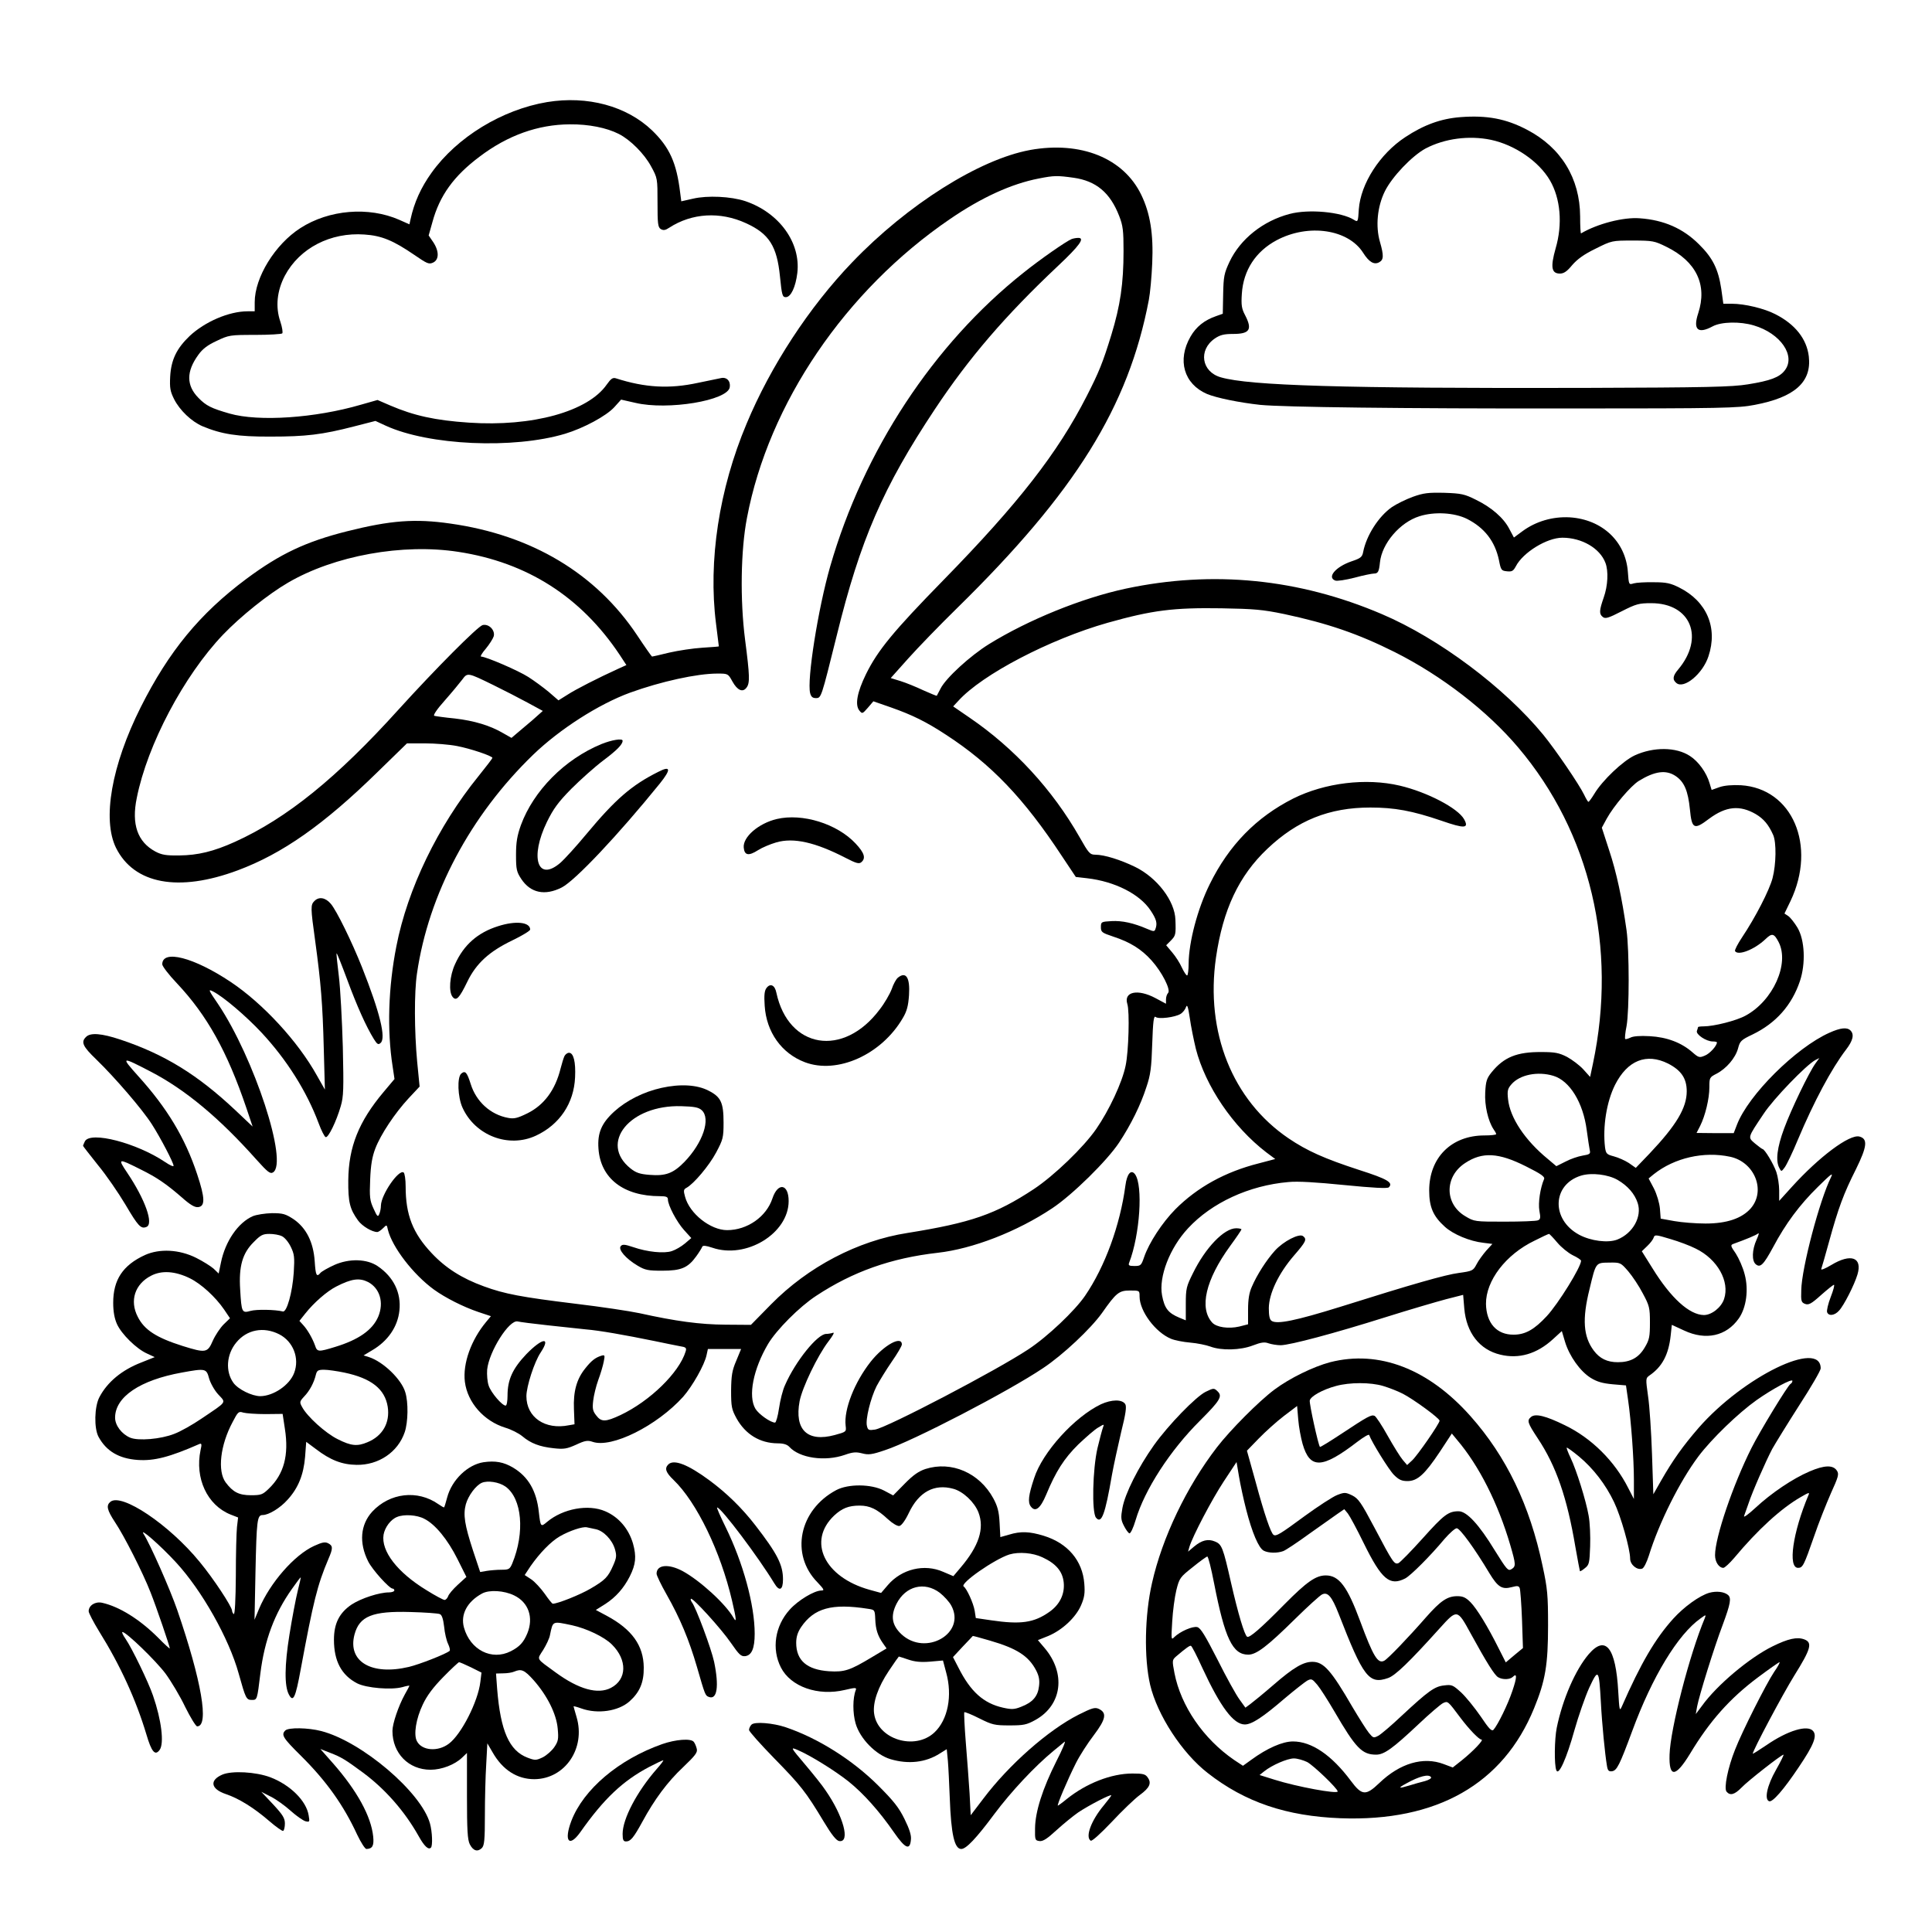 <?xml version="1.0" standalone="no"?>
<!DOCTYPE svg PUBLIC "-//W3C//DTD SVG 20010904//EN"
 "http://www.w3.org/TR/2001/REC-SVG-20010904/DTD/svg10.dtd">
<svg version="1.0" xmlns="http://www.w3.org/2000/svg"
 width="1024pt" height="1024pt" viewBox="0 0 1024 1024"
 preserveAspectRatio="xMidYMid meet">
<g transform="translate(0,1024) scale(0.1,-0.1)"
fill="#000000" stroke="none">
<path d="M2900 9699 c-239 -40 -478 -186 -613 -375 -56 -78 -92 -158 -111
-246 l-6 -27 -54 24 c-162 71 -372 54 -524 -44 -134 -86 -242 -261 -242 -393
l0 -48 -38 0 c-98 0 -226 -55 -307 -131 -69 -66 -98 -126 -103 -215 -3 -60 0
-78 21 -120 30 -59 92 -118 150 -143 100 -42 186 -56 362 -55 186 0 272 10
442 54 l113 29 54 -25 c229 -105 677 -125 951 -43 99 30 218 94 261 141 l36
40 75 -17 c172 -41 491 12 501 83 5 33 -17 55 -47 48 -14 -3 -69 -14 -121 -25
-152 -33 -280 -26 -436 24 -16 5 -26 -2 -48 -33 -99 -143 -394 -225 -731 -202
-179 12 -291 37 -417 91 l-67 29 -88 -25 c-243 -71 -542 -91 -696 -47 -97 28
-124 41 -165 83 -65 66 -65 140 -1 228 22 31 49 52 97 74 65 31 71 32 204 32
75 0 140 4 144 8 4 4 0 32 -10 62 -27 78 -18 164 24 244 78 146 242 231 422
218 91 -6 153 -32 264 -108 67 -46 77 -51 99 -41 33 15 33 61 1 109 l-24 35
20 71 c38 140 113 244 249 346 150 114 311 171 479 172 100 1 195 -18 260 -51
61 -31 135 -105 171 -172 34 -62 34 -64 34 -192 0 -111 2 -130 17 -140 14 -8
24 -7 45 7 120 78 270 87 407 24 123 -56 164 -122 180 -282 10 -100 13 -110
31 -110 27 0 52 54 61 128 19 161 -96 320 -276 381 -76 25 -200 31 -277 13
l-62 -14 -6 46 c-19 158 -56 240 -149 330 -135 129 -342 185 -556 150z"/>
<path d="M7739 9619 c-102 -8 -193 -41 -291 -106 -134 -88 -236 -246 -246
-382 -4 -68 -5 -69 -26 -56 -67 42 -240 58 -341 31 -141 -37 -261 -133 -318
-253 -29 -62 -32 -78 -34 -172 l-2 -104 -34 -12 c-64 -22 -107 -57 -137 -109
-72 -125 -35 -251 87 -304 50 -21 172 -46 283 -58 124 -12 741 -20 1630 -19
822 0 903 2 990 19 212 40 303 121 287 257 -11 93 -73 171 -178 224 -58 30
-162 55 -229 55 l-46 0 -11 79 c-16 105 -45 164 -118 236 -84 84 -186 129
-314 138 -86 7 -225 -29 -311 -80 -3 -2 -5 39 -5 90 -1 202 -101 365 -281 459
-112 59 -213 78 -355 67z m163 -120 c127 -27 254 -114 313 -215 56 -96 68
-232 30 -361 -28 -99 -22 -133 23 -133 21 0 38 12 65 45 27 31 62 57 124 87
86 43 87 43 197 43 106 0 115 -2 178 -33 159 -78 218 -202 169 -352 -29 -87
-2 -112 76 -70 46 25 146 27 219 5 142 -42 224 -162 163 -239 -28 -36 -76 -54
-194 -73 -85 -14 -214 -17 -875 -19 -1270 -3 -1767 12 -1919 56 -103 29 -121
145 -32 206 28 19 49 24 96 24 89 0 104 23 64 100 -18 34 -21 53 -17 113 8
125 74 225 185 284 168 89 379 58 458 -67 31 -49 58 -65 85 -50 24 13 25 35 4
108 -24 83 -14 187 26 268 38 77 144 188 216 227 101 53 230 70 346 46z"/>
<path d="M5460 9445 c-269 -49 -651 -290 -943 -595 -228 -237 -433 -551 -560
-856 -146 -347 -204 -727 -162 -1059 8 -66 15 -120 15 -121 0 -1 -39 -4 -87
-7 -49 -3 -128 -15 -176 -26 -48 -12 -89 -21 -91 -21 -2 0 -38 51 -79 113
-218 327 -558 531 -990 592 -187 27 -317 17 -548 -41 -218 -55 -354 -119 -533
-252 -247 -184 -411 -384 -560 -680 -155 -309 -205 -595 -131 -746 96 -192
331 -236 645 -119 236 88 455 241 741 521 l156 152 96 0 c52 0 128 -6 169 -14
73 -14 188 -53 188 -63 0 -3 -33 -46 -74 -97 -215 -265 -376 -598 -435 -901
-43 -218 -50 -445 -20 -637 l10 -67 -58 -69 c-132 -157 -185 -291 -187 -467
-1 -117 8 -153 52 -214 22 -30 74 -61 102 -61 5 0 19 9 30 20 20 20 20 20 26
-8 23 -92 133 -236 244 -317 61 -44 156 -92 236 -119 l66 -22 -25 -30 c-80
-96 -125 -221 -113 -318 14 -110 101 -208 214 -243 31 -9 72 -30 90 -45 45
-38 92 -56 167 -64 54 -6 70 -3 119 19 47 22 61 24 87 15 101 -35 341 85 480
239 49 56 113 168 124 221 l7 32 88 0 88 0 -26 -63 c-22 -51 -26 -78 -27 -157
0 -87 3 -100 29 -148 47 -84 123 -131 217 -132 32 0 51 -6 63 -19 54 -59 188
-79 294 -42 42 15 60 16 91 8 34 -9 52 -7 122 17 145 47 654 311 838 435 104
69 252 208 312 292 75 107 90 119 148 119 51 0 51 0 51 -32 0 -77 84 -190 167
-224 19 -8 65 -17 101 -20 37 -3 85 -13 107 -21 58 -22 159 -20 226 6 44 17
62 19 83 11 15 -5 44 -10 64 -10 51 1 281 62 557 149 127 40 271 82 320 95
l90 23 6 -72 c11 -129 81 -219 191 -245 99 -24 194 4 279 82 l47 43 17 -57
c23 -76 80 -156 136 -191 34 -21 63 -29 116 -34 l71 -6 11 -76 c16 -110 31
-311 31 -426 l0 -100 -30 58 c-72 143 -195 265 -336 333 -102 50 -156 63 -179
44 -23 -19 -19 -31 35 -113 98 -147 156 -315 200 -577 12 -68 23 -126 24 -128
2 -1 14 6 27 17 22 17 24 28 27 115 2 53 -1 126 -8 163 -14 80 -64 240 -96
307 -13 27 -22 51 -20 53 2 2 31 -19 64 -46 77 -64 143 -150 187 -243 36 -75
85 -248 85 -299 0 -32 37 -63 64 -53 9 3 24 34 35 68 54 175 164 395 263 527
71 94 211 229 308 298 85 60 190 116 190 102 0 -6 -4 -13 -10 -16 -15 -9 -163
-252 -207 -340 -98 -195 -193 -474 -193 -568 0 -36 21 -67 44 -67 7 0 33 24
57 52 126 151 249 263 353 323 43 25 49 27 41 10 -83 -197 -110 -385 -55 -385
25 0 31 12 85 167 24 71 65 173 89 228 40 88 44 102 32 120 -20 31 -66 30
-145 -4 -89 -38 -202 -114 -288 -194 -37 -34 -63 -53 -59 -42 4 11 14 40 23
65 21 64 92 225 126 290 17 30 81 134 143 231 63 97 114 185 114 196 0 156
-409 -43 -647 -315 -83 -96 -136 -170 -199 -280 l-41 -72 -7 212 c-4 117 -13
256 -21 308 -13 94 -13 95 8 110 67 46 101 110 112 212 l6 56 65 -30 c115 -54
224 -30 290 64 40 57 53 153 31 234 -9 36 -31 85 -47 110 -28 40 -29 45 -13
51 67 24 120 46 131 55 7 6 3 -9 -8 -33 -24 -53 -26 -112 -4 -130 24 -20 41
-3 92 91 66 124 140 224 238 320 68 67 82 78 69 51 -60 -120 -156 -481 -158
-600 -2 -57 0 -64 20 -72 19 -7 33 0 84 46 34 30 65 55 69 55 5 0 -3 -29 -17
-65 -14 -36 -22 -72 -19 -80 8 -22 40 -18 63 8 26 27 82 138 98 192 27 91 -35
113 -139 50 -32 -19 -56 -29 -53 -21 3 8 22 74 42 147 49 178 77 253 142 382
59 120 64 161 18 173 -52 13 -212 -106 -358 -267 l-67 -74 0 55 c0 30 -7 74
-15 98 -15 43 -62 122 -74 122 -3 1 -21 14 -39 29 -39 34 -41 28 46 158 52 79
224 257 273 284 l22 11 -21 -29 c-35 -49 -128 -242 -166 -345 -37 -100 -46
-171 -25 -209 10 -20 11 -20 28 3 10 13 42 79 70 147 85 202 178 376 255 477
37 48 45 81 24 102 -18 18 -52 15 -112 -12 -177 -79 -430 -330 -490 -488 l-17
-44 -99 0 -98 1 19 37 c27 54 49 144 49 205 0 51 1 53 38 72 52 27 100 83 114
134 10 39 16 45 77 74 124 60 208 155 251 283 31 93 26 217 -13 283 -15 25
-37 53 -48 61 l-21 14 32 66 c140 294 10 597 -263 614 -48 2 -86 -1 -113 -10
l-42 -15 -11 36 c-16 56 -60 116 -104 144 -73 48 -193 49 -293 3 -62 -29 -171
-132 -214 -204 -14 -23 -28 -42 -31 -42 -3 0 -13 17 -23 38 -26 54 -150 236
-216 317 -206 251 -553 511 -856 640 -440 188 -896 233 -1357 135 -233 -50
-516 -165 -725 -294 -100 -62 -229 -180 -257 -236 -10 -19 -19 -36 -20 -38 -1
-1 -33 12 -71 29 -38 18 -92 40 -121 49 l-52 16 93 104 c52 58 168 178 259
267 628 616 908 1067 1016 1633 7 36 15 124 18 195 7 155 -11 265 -58 362 -94
195 -320 286 -589 238z m230 -147 c120 -17 194 -79 242 -203 20 -51 23 -78 23
-185 0 -173 -17 -289 -65 -446 -45 -146 -65 -196 -130 -323 -154 -302 -363
-570 -760 -976 -265 -271 -348 -372 -410 -498 -47 -96 -59 -162 -36 -192 16
-20 17 -19 46 14 l29 34 92 -32 c114 -40 189 -77 294 -146 238 -155 411 -335
613 -642 l74 -111 61 -7 c146 -17 278 -84 335 -170 32 -48 37 -69 26 -99 -5
-14 -9 -14 -42 0 -74 32 -134 45 -190 42 -55 -3 -57 -4 -57 -32 0 -26 5 -30
65 -50 89 -29 149 -66 203 -126 56 -62 104 -157 88 -173 -6 -6 -11 -21 -11
-34 l0 -23 -56 30 c-94 50 -169 34 -149 -31 13 -39 7 -253 -9 -327 -18 -89
-87 -236 -156 -336 -67 -97 -223 -247 -330 -318 -203 -134 -334 -179 -671
-233 -263 -41 -526 -179 -722 -378 l-107 -109 -135 1 c-136 1 -262 18 -456 61
-52 11 -204 34 -339 50 -287 35 -376 52 -485 92 -116 42 -203 97 -277 176
-100 106 -138 203 -138 353 0 38 -5 71 -11 75 -27 16 -118 -117 -120 -175 0
-15 -4 -35 -9 -46 -7 -17 -11 -13 -30 29 -20 43 -22 61 -18 155 3 78 11 121
27 163 29 76 104 188 176 266 l59 63 -13 132 c-15 162 -16 367 -1 467 61 421
283 838 616 1160 140 135 347 268 514 329 163 59 354 101 462 101 56 0 57 0
80 -42 26 -47 55 -60 75 -32 18 24 17 61 -8 254 -27 210 -23 475 10 645 115
607 522 1206 1076 1584 168 115 326 187 471 215 81 16 98 16 184 4z m-3260
-1983 c364 -56 649 -238 854 -545 l36 -55 -42 -19 c-110 -50 -227 -110 -270
-138 l-48 -30 -52 45 c-29 24 -78 60 -108 79 -53 34 -225 108 -250 108 -6 0 5
19 25 42 19 23 38 53 42 66 8 32 -26 67 -59 59 -26 -7 -249 -231 -445 -447
-328 -363 -592 -577 -868 -702 -113 -51 -196 -71 -295 -72 -70 -1 -93 3 -127
21 -94 51 -127 144 -98 284 56 282 250 648 457 865 94 98 240 215 345 276 245
143 607 209 903 163z m4374 -329 c234 -50 394 -105 588 -202 249 -125 491
-312 655 -506 382 -451 526 -1059 396 -1675 l-15 -71 -36 40 c-20 22 -59 51
-86 66 -43 22 -65 26 -136 26 -130 1 -199 -27 -264 -107 -26 -32 -31 -48 -34
-107 -4 -69 15 -151 44 -195 8 -11 14 -22 14 -26 0 -4 -28 -7 -62 -7 -176 0
-293 -118 -293 -292 0 -88 21 -136 83 -192 44 -40 132 -77 204 -85 l48 -6 -33
-36 c-17 -20 -41 -52 -51 -72 -18 -34 -22 -36 -95 -46 -69 -9 -242 -58 -626
-179 -238 -74 -336 -94 -365 -75 -11 7 -15 28 -15 68 1 78 52 184 133 278 64
74 70 86 49 103 -20 17 -105 -27 -150 -77 -45 -50 -95 -128 -122 -191 -14 -31
-20 -67 -20 -122 l0 -77 -47 -12 c-57 -13 -120 -4 -143 21 -70 77 -35 227 95
406 33 45 60 85 60 88 0 3 -13 6 -28 6 -64 0 -163 -103 -229 -238 -35 -70 -38
-82 -38 -163 l0 -87 -34 14 c-60 25 -79 50 -92 119 -18 98 41 251 138 355 125
135 323 227 532 245 49 5 147 -1 297 -16 151 -15 228 -19 235 -12 25 25 -7 44
-157 92 -184 60 -276 101 -375 168 -297 202 -441 562 -384 958 37 254 121 433
272 576 159 151 328 219 546 219 128 0 222 -17 377 -70 124 -43 147 -41 120 8
-33 59 -196 144 -341 178 -179 42 -397 15 -564 -68 -196 -99 -341 -247 -443
-454 -65 -131 -111 -307 -112 -421 0 -35 -4 -63 -8 -63 -5 0 -17 19 -28 42
-10 23 -33 59 -51 80 l-32 38 25 25 c25 26 27 31 24 110 -3 100 -97 223 -213
280 -78 38 -164 65 -212 65 -28 0 -35 8 -83 93 -143 251 -345 471 -584 634
l-86 59 27 29 c126 140 485 327 791 414 238 67 349 81 605 77 172 -3 218 -7
329 -30z m-4189 -377 c55 -27 137 -69 181 -93 l81 -44 -55 -49 c-31 -26 -69
-58 -84 -71 l-27 -23 -44 25 c-68 40 -153 66 -257 78 -52 5 -101 12 -108 14
-8 2 13 34 56 82 38 43 79 93 92 110 28 38 28 38 165 -29z m6266 -482 c46 -31
66 -78 76 -178 10 -103 22 -109 101 -49 90 67 163 74 248 25 42 -25 68 -56 92
-110 18 -40 16 -156 -3 -229 -17 -65 -92 -210 -161 -313 -24 -36 -41 -69 -38
-74 16 -26 103 8 161 63 35 34 46 31 70 -15 59 -114 -29 -311 -175 -390 -49
-27 -168 -57 -223 -57 -16 0 -29 -2 -29 -4 0 -2 -3 -11 -6 -20 -7 -18 49 -56
84 -56 12 0 22 -2 22 -5 0 -18 -38 -60 -64 -70 -28 -12 -33 -11 -65 17 -59 52
-136 81 -227 86 -52 3 -89 0 -103 -8 -13 -6 -25 -9 -27 -7 -3 3 0 34 7 68 15
83 15 400 0 509 -24 169 -53 306 -92 423 l-39 120 26 48 c37 67 127 173 170
200 85 52 144 60 195 26z m-2543 -1445 c51 -199 197 -414 374 -550 l47 -35
-87 -23 c-178 -45 -325 -126 -442 -243 -70 -71 -140 -178 -166 -254 -15 -44
-18 -47 -51 -47 -29 0 -34 3 -28 18 57 148 74 409 31 468 -21 28 -43 3 -51
-59 -28 -210 -108 -430 -214 -585 -54 -79 -199 -217 -301 -284 -169 -112 -747
-414 -812 -425 -33 -5 -38 -3 -43 19 -9 33 19 147 51 211 15 28 51 87 80 129
30 43 54 84 54 92 0 49 -95 -3 -165 -91 -86 -109 -143 -254 -133 -339 4 -33 4
-33 -58 -50 -145 -39 -214 28 -186 179 14 73 95 241 152 316 24 31 35 51 25
47 -9 -3 -25 -6 -36 -6 -46 0 -163 -145 -218 -271 -12 -25 -26 -81 -32 -123
-6 -42 -16 -76 -21 -76 -24 0 -86 44 -104 73 -40 67 -12 210 67 344 45 75 166
197 255 255 194 128 397 200 644 228 186 21 421 112 607 236 107 71 292 253
355 349 62 94 114 199 144 293 22 64 27 103 31 230 4 118 8 150 18 142 15 -13
103 -2 132 16 12 7 25 24 29 36 6 17 11 3 20 -57 6 -44 21 -117 32 -163z
m2503 -79 c70 -36 99 -79 99 -147 0 -88 -55 -180 -197 -330 l-73 -76 -37 26
c-20 13 -56 29 -79 35 -38 10 -42 14 -47 47 -13 110 8 242 53 332 66 130 166
170 281 113z m-608 -65 c87 -26 158 -142 177 -288 6 -47 14 -95 16 -106 5 -19
0 -23 -38 -29 -24 -4 -65 -18 -91 -32 l-48 -24 -45 38 c-121 99 -201 219 -211
317 -5 45 -2 56 18 79 44 51 139 70 222 45z m-145 -480 c80 -40 101 -55 96
-67 -21 -49 -32 -127 -25 -168 7 -37 6 -46 -8 -51 -9 -4 -88 -7 -176 -7 -158
0 -161 0 -209 29 -110 65 -111 210 0 282 91 60 177 55 322 -18z m1082 51 c130
-28 191 -180 109 -274 -47 -53 -127 -80 -239 -80 -52 0 -127 6 -166 13 l-72
13 -4 53 c-3 31 -16 75 -32 107 l-28 53 28 23 c109 86 264 122 404 92z m-596
-123 c53 -31 90 -73 106 -122 24 -72 -25 -161 -108 -194 -49 -19 -140 -8 -203
26 -149 81 -142 266 11 313 56 17 144 6 194 -23z m-320 -332 c21 -25 58 -55
82 -67 24 -11 44 -25 44 -29 0 -33 -120 -227 -182 -294 -65 -70 -113 -98 -175
-98 -90 -1 -145 61 -147 163 -1 123 105 262 257 335 39 20 74 36 77 36 3 0 23
-21 44 -46z m734 -32 c115 -56 181 -174 150 -267 -15 -45 -66 -85 -107 -85
-77 1 -175 90 -272 247 l-57 91 29 28 c16 15 31 35 34 45 5 16 12 15 88 -8 45
-13 106 -36 135 -51z m-358 -120 c22 -26 57 -78 77 -117 35 -65 38 -76 38
-155 0 -74 -3 -91 -27 -131 -32 -55 -76 -79 -143 -79 -56 0 -96 19 -128 62
-55 74 -62 166 -22 326 34 142 32 139 104 140 60 1 61 0 101 -46z m-5730 -286
c74 -8 167 -18 205 -22 73 -6 203 -29 365 -62 52 -11 112 -23 133 -27 33 -5
37 -9 31 -28 -34 -112 -189 -263 -345 -337 -79 -37 -102 -38 -129 -2 -18 23
-21 35 -16 78 3 27 15 77 27 110 12 32 25 76 29 97 7 35 6 37 -14 31 -31 -10
-52 -26 -85 -68 -45 -56 -63 -122 -59 -215 l3 -80 -29 -5 c-127 -26 -226 42
-226 154 0 51 42 182 76 232 55 84 9 78 -76 -9 -73 -77 -100 -135 -100 -220 0
-29 -4 -53 -10 -53 -19 0 -78 69 -90 106 -7 20 -10 58 -8 85 10 96 117 266
162 255 12 -3 82 -12 156 -20z"/>
<path d="M5680 8973 c-28 -11 -165 -106 -256 -179 -476 -378 -847 -942 -1024
-1557 -64 -223 -124 -601 -106 -671 5 -19 13 -26 30 -26 29 0 28 -2 111 332
125 508 245 785 520 1199 182 274 374 497 652 759 116 109 146 151 106 149
-10 0 -25 -3 -33 -6z"/>
<path d="M3187 6296 c-194 -80 -359 -247 -426 -429 -20 -56 -26 -91 -26 -158
0 -77 3 -90 28 -128 49 -74 125 -90 214 -45 71 36 300 279 521 552 60 75 57
95 -9 61 -142 -71 -227 -145 -382 -331 -53 -64 -115 -132 -138 -152 -120 -102
-162 29 -70 218 34 69 59 104 129 175 48 48 124 116 169 150 72 54 103 85 103
105 0 14 -59 4 -113 -18z"/>
<path d="M4117 5899 c-97 -23 -181 -96 -175 -152 4 -41 26 -45 76 -13 22 14
65 32 96 41 92 27 207 1 368 -82 56 -29 71 -33 83 -23 25 21 17 49 -30 99 -98
105 -282 162 -418 130z"/>
<path d="M2640 5331 c-108 -34 -182 -99 -228 -201 -29 -62 -35 -147 -13 -174
19 -23 35 -8 78 81 47 97 116 160 239 219 52 25 94 51 94 57 0 40 -77 48 -170
18z"/>
<path d="M4759 5058 c-9 -7 -24 -34 -33 -61 -10 -26 -38 -75 -64 -108 -192
-256 -483 -208 -547 89 -8 41 -32 52 -52 26 -11 -14 -14 -38 -10 -95 9 -139
89 -252 213 -299 172 -65 406 40 519 234 22 37 29 65 33 122 6 93 -16 127 -59
92z"/>
<path d="M2992 4643 c-5 -10 -14 -40 -21 -67 -28 -113 -87 -193 -176 -237 -53
-26 -71 -30 -102 -24 -93 17 -169 86 -198 179 -20 63 -29 73 -50 56 -23 -19
-19 -125 6 -180 67 -149 245 -217 390 -149 126 59 201 172 207 309 4 81 -8
130 -32 130 -9 0 -19 -8 -24 -17z"/>
<path d="M3506 4474 c-95 -21 -186 -67 -250 -125 -68 -62 -90 -114 -84 -197
11 -158 133 -252 326 -252 33 0 42 -4 42 -17 0 -31 47 -120 86 -163 l38 -42
-34 -29 c-19 -16 -50 -34 -69 -40 -41 -14 -130 -5 -205 21 -45 15 -57 16 -66
5 -15 -18 28 -67 89 -103 40 -24 56 -27 131 -27 100 0 136 15 180 76 16 22 30
45 32 51 3 8 20 6 53 -5 180 -62 405 76 405 247 0 92 -57 101 -86 14 -32 -97
-133 -168 -240 -168 -88 0 -199 87 -223 177 -9 32 -8 39 7 47 38 20 121 118
158 188 36 68 39 78 39 158 0 106 -14 136 -79 169 -61 32 -151 37 -250 15z
m213 -118 c50 -45 6 -174 -92 -275 -59 -60 -99 -75 -184 -68 -52 4 -72 11
-101 34 -169 135 -3 338 269 330 69 -2 91 -6 108 -21z"/>
<path d="M7489 7607 c-36 -13 -87 -38 -112 -55 -70 -49 -135 -150 -152 -238
-5 -26 -13 -33 -61 -49 -85 -29 -132 -85 -87 -102 9 -4 55 3 102 15 47 13 94
22 103 22 22 0 27 10 32 59 10 100 106 213 210 245 79 25 184 19 251 -14 93
-47 149 -119 170 -220 10 -52 13 -55 42 -58 27 -3 34 2 47 26 38 74 165 152
247 152 103 0 199 -56 228 -133 17 -44 13 -122 -9 -184 -24 -69 -25 -87 -5
-103 13 -11 30 -6 100 30 77 39 91 43 157 43 210 0 284 -183 143 -351 -29 -34
-32 -54 -10 -72 40 -34 140 49 170 141 51 152 -9 292 -155 365 -46 23 -68 28
-135 28 -44 1 -92 -2 -106 -6 -26 -8 -26 -8 -31 61 -12 161 -136 278 -308 289
-90 5 -179 -21 -250 -73 l-46 -34 -24 45 c-30 59 -96 116 -179 156 -58 29 -76
33 -165 36 -86 2 -111 -1 -167 -21z"/>
<path d="M1666 5464 c-20 -20 -20 -35 4 -207 31 -227 40 -338 46 -572 l6 -220
-42 74 c-101 182 -287 383 -458 497 -195 130 -362 173 -362 93 0 -10 35 -56
78 -101 159 -169 266 -360 368 -661 l33 -98 -92 87 c-200 188 -375 296 -609
374 -99 33 -159 38 -182 14 -28 -27 -18 -50 55 -120 97 -94 243 -263 294 -343
45 -70 115 -204 115 -220 0 -6 -20 3 -45 20 -150 101 -395 165 -425 110 -5
-11 -10 -22 -10 -24 0 -2 36 -48 79 -102 44 -53 109 -148 146 -210 67 -114 82
-130 111 -118 40 15 -7 146 -101 286 -53 79 -50 79 70 19 87 -43 136 -77 217
-147 46 -41 70 -55 88 -53 38 4 37 48 -5 174 -64 193 -159 351 -313 521 -93
104 -91 105 67 23 183 -95 363 -245 559 -465 61 -68 74 -78 89 -69 82 51 -100
607 -291 892 -52 76 -54 81 -27 67 54 -27 176 -131 258 -219 133 -143 239
-311 302 -480 14 -38 31 -71 37 -73 14 -5 57 84 80 164 15 51 16 90 11 313 -4
140 -13 309 -21 375 -8 65 -14 121 -12 122 2 2 27 -61 56 -139 52 -141 101
-250 142 -316 17 -27 23 -31 35 -20 30 25 -3 161 -99 403 -53 133 -134 299
-165 335 -28 33 -63 39 -87 14z"/>
<path d="M1340 3794 c-78 -34 -146 -133 -169 -246 l-12 -58 -27 26 c-15 13
-56 39 -92 57 -90 45 -194 50 -272 15 -117 -54 -168 -131 -168 -253 0 -48 7
-84 20 -113 24 -53 103 -131 159 -156 l41 -19 -70 -28 c-104 -40 -181 -104
-223 -184 -27 -51 -29 -165 -5 -210 41 -76 108 -116 208 -123 87 -6 169 15
328 85 11 4 12 -3 5 -33 -31 -149 35 -291 158 -341 l41 -16 -6 -51 c-3 -28 -6
-144 -6 -259 -1 -126 -5 -205 -11 -202 -5 4 -9 12 -9 18 -1 22 -99 171 -172
259 -161 197 -414 367 -473 318 -23 -19 -18 -43 24 -107 48 -71 149 -270 189
-373 31 -78 102 -286 102 -297 0 -3 -28 22 -62 57 -97 97 -206 165 -297 185
-36 8 -71 -14 -71 -45 0 -9 25 -57 55 -106 114 -183 196 -364 251 -547 27 -92
46 -115 70 -82 25 34 10 158 -35 288 -25 73 -111 250 -145 300 -14 20 -22 37
-17 37 20 0 176 -151 228 -220 30 -41 78 -121 105 -178 28 -56 56 -102 63
-102 65 0 23 242 -105 615 -39 113 -144 350 -179 405 -24 38 90 -62 171 -150
138 -149 282 -405 333 -590 37 -132 40 -140 70 -140 28 0 28 0 45 140 22 177
75 318 167 448 24 34 45 62 47 62 1 0 -6 -33 -16 -72 -10 -40 -30 -145 -44
-233 -26 -162 -27 -271 -3 -316 23 -44 35 -19 63 134 67 361 88 446 147 585
24 55 24 69 -1 82 -17 9 -32 6 -76 -14 -104 -48 -232 -194 -291 -333 l-24 -58
5 250 c6 278 9 305 38 305 32 0 93 37 132 81 57 62 85 133 93 227 l6 80 51
-38 c77 -59 139 -83 216 -84 116 -2 219 67 255 173 18 53 20 158 3 212 -20 68
-116 161 -192 186 l-29 9 45 27 c84 49 136 125 145 211 10 94 -31 178 -115
235 -57 39 -151 42 -231 6 -33 -15 -66 -34 -72 -41 -21 -25 -26 -15 -31 61 -7
102 -45 177 -112 223 -43 28 -56 32 -115 32 -36 -1 -82 -8 -101 -16z m154
-106 c14 -6 35 -31 47 -56 19 -39 21 -55 16 -136 -7 -106 -37 -213 -58 -207
-40 10 -139 12 -171 3 -46 -13 -48 -8 -55 113 -8 123 12 193 72 252 36 37 48
43 83 43 23 0 52 -5 66 -12z m-488 -223 c61 -30 136 -99 182 -166 l31 -46 -34
-33 c-18 -18 -44 -57 -57 -86 -28 -65 -38 -66 -160 -28 -139 44 -203 85 -238
155 -44 85 -15 173 70 217 57 30 128 25 206 -13z m945 -20 c62 -33 85 -108 54
-183 -30 -71 -104 -123 -229 -161 -88 -27 -95 -27 -106 7 -14 39 -40 84 -63
109 l-20 22 31 39 c46 58 115 118 164 143 82 42 123 47 169 24z m-471 -277
c74 -38 109 -127 79 -205 -24 -64 -109 -122 -179 -123 -44 0 -118 36 -143 71
-43 60 -37 150 15 213 56 69 145 86 228 44z m-372 -233 c7 -25 28 -63 48 -85
43 -47 51 -35 -88 -129 -47 -32 -112 -69 -145 -81 -71 -28 -190 -38 -233 -20
-45 19 -80 65 -80 106 0 110 132 199 353 239 126 23 131 22 145 -30z m717 30
c143 -30 215 -87 230 -181 13 -85 -27 -155 -107 -188 -54 -23 -87 -20 -158 16
-65 32 -163 121 -189 171 -14 25 -13 29 11 55 29 30 52 73 62 115 6 23 11 27
44 27 20 0 68 -7 107 -15z m-418 -220 l91 1 12 -79 c22 -140 -5 -240 -85 -317
-33 -32 -41 -35 -95 -35 -63 0 -95 16 -134 68 -44 60 -29 197 37 320 28 54 32
58 56 50 14 -4 67 -8 118 -8z"/>
<path d="M7050 3020 c-90 -24 -213 -84 -295 -145 -83 -62 -235 -215 -305 -306
-161 -209 -290 -479 -344 -719 -39 -170 -43 -398 -10 -540 38 -160 169 -362
306 -468 197 -154 416 -228 703 -239 510 -19 862 181 1026 583 60 146 74 231
74 439 0 160 -3 195 -29 315 -68 323 -192 580 -382 794 -223 251 -485 352
-744 286z m281 -126 c30 -9 77 -27 104 -41 55 -28 195 -130 195 -143 0 -15
-117 -184 -145 -210 l-27 -25 -23 27 c-13 15 -49 73 -80 128 -31 56 -63 104
-70 106 -17 7 -37 -4 -173 -94 -62 -41 -114 -73 -116 -71 -9 10 -57 229 -54
246 4 22 68 58 139 77 73 20 183 20 250 0z m-427 -307 c39 -135 104 -132 290
11 33 25 61 42 63 36 12 -35 104 -184 131 -211 26 -26 41 -33 72 -33 53 0 92
36 172 156 l63 96 28 -34 c116 -136 217 -336 282 -558 30 -103 30 -112 6 -127
-18 -11 -25 -2 -88 99 -84 138 -149 208 -192 208 -54 0 -78 -18 -190 -143 -62
-69 -120 -128 -129 -132 -22 -8 -29 2 -127 188 -71 134 -85 154 -118 171 -36
17 -41 17 -80 2 -23 -9 -100 -59 -170 -110 -133 -98 -153 -110 -167 -101 -14
9 -48 107 -95 281 l-46 165 63 65 c35 36 95 90 133 119 l70 53 6 -72 c3 -39
14 -97 23 -129z m-299 -348 c31 -121 66 -204 93 -218 25 -13 72 -14 104 -2 13
5 75 46 138 92 63 45 131 93 150 106 l35 24 19 -23 c10 -13 48 -83 84 -157 95
-193 138 -229 220 -187 30 16 134 120 208 209 27 31 56 57 65 57 17 0 96 -109
173 -238 45 -74 67 -88 119 -74 30 8 37 7 42 -6 3 -9 9 -84 12 -167 l5 -150
-46 -38 -45 -38 -37 73 c-60 120 -116 211 -150 246 -25 25 -40 32 -70 32 -53
0 -89 -25 -165 -111 -97 -111 -202 -220 -222 -231 -34 -18 -58 21 -128 210
-68 184 -112 242 -182 242 -53 0 -101 -34 -218 -152 -126 -128 -187 -181 -199
-173 -14 9 -48 123 -85 285 -43 190 -49 205 -86 220 -36 15 -69 7 -110 -27
l-32 -27 7 25 c17 57 120 253 182 347 l68 103 13 -77 c7 -42 24 -121 38 -175z
m-170 -391 c57 -292 98 -378 181 -378 43 0 100 43 249 190 66 65 130 123 142
129 30 15 52 -10 88 -102 131 -337 161 -376 262 -341 38 13 111 83 274 264 92
102 93 102 163 -26 85 -155 128 -224 147 -234 24 -14 63 -12 77 2 23 23 23 -1
-2 -74 -24 -72 -77 -180 -100 -206 -10 -10 -24 5 -69 72 -32 46 -78 103 -103
126 -43 39 -49 42 -89 37 -51 -5 -84 -29 -227 -162 -53 -50 -108 -97 -123
-105 -25 -13 -27 -12 -50 16 -13 16 -52 78 -87 137 -113 195 -153 239 -212
239 -48 0 -100 -30 -206 -122 -52 -45 -107 -90 -122 -101 l-27 -20 -31 43
c-18 24 -70 118 -116 210 -67 131 -90 169 -108 174 -25 6 -91 -23 -122 -53
-16 -17 -17 -13 -11 82 3 55 13 130 22 167 16 64 20 69 87 122 38 31 73 56 77
56 5 0 21 -64 36 -142z m-62 -449 c96 -207 165 -299 225 -299 37 0 96 39 211
138 52 44 106 86 119 94 23 12 27 10 54 -22 16 -19 56 -82 90 -140 114 -196
147 -230 222 -230 42 0 87 32 224 161 59 56 118 106 130 112 26 12 25 13 93
-78 46 -61 98 -115 111 -115 15 0 -43 -61 -104 -110 l-48 -38 -48 18 c-108 41
-232 5 -342 -101 -71 -68 -92 -66 -150 12 -102 137 -208 209 -307 209 -55 0
-136 -35 -222 -98 l-43 -31 -47 31 c-163 112 -282 286 -316 460 -13 67 -12 70
8 88 54 46 73 59 79 57 5 -1 32 -54 61 -118z m555 -498 c34 -18 162 -141 162
-156 0 -15 -217 25 -334 62 l-80 25 25 20 c40 32 122 68 157 68 18 0 49 -9 70
-19z m657 -81 c3 -5 -11 -14 -32 -20 -21 -5 -59 -16 -85 -24 -56 -17 -61 -14
-15 11 70 39 121 52 132 33z"/>
<path d="M6390 2863 c-52 -26 -197 -175 -274 -283 -83 -117 -153 -256 -167
-333 -9 -50 -8 -63 8 -94 10 -20 23 -38 29 -40 6 -2 21 29 33 70 48 162 183
370 342 528 104 104 119 128 94 153 -20 20 -22 20 -65 -1z"/>
<path d="M5835 2797 c-140 -67 -310 -254 -354 -392 -30 -90 -34 -127 -18 -149
24 -33 51 -12 82 62 51 123 95 192 170 266 41 39 88 80 106 90 32 19 32 19 25
0 -4 -10 -17 -59 -29 -109 -26 -112 -31 -341 -8 -369 29 -35 48 14 85 229 9
50 31 150 48 223 25 100 30 137 22 150 -17 26 -72 25 -129 -1z"/>
<path d="M2563 2490 c-84 -13 -168 -93 -193 -187 -7 -26 -14 -50 -16 -52 -2
-2 -15 6 -31 17 -110 77 -257 60 -350 -40 -63 -69 -71 -165 -22 -263 22 -45
113 -145 130 -145 5 0 9 -4 9 -10 0 -5 -13 -10 -28 -10 -52 0 -147 -31 -198
-64 -65 -44 -94 -100 -94 -187 0 -113 40 -188 123 -231 49 -25 181 -36 240
-20 20 6 37 9 37 7 0 -1 -11 -23 -25 -47 -33 -60 -65 -154 -65 -192 0 -119 86
-206 202 -206 59 0 129 27 168 65 l25 24 0 -227 c0 -182 3 -233 15 -257 18
-35 41 -42 64 -20 13 14 16 42 16 173 0 86 3 208 7 270 l6 112 28 -48 c53 -93
130 -142 221 -142 163 1 273 164 224 329 -9 30 -16 56 -16 57 0 2 19 -3 41
-11 86 -31 196 -15 255 37 54 48 77 100 76 180 -1 116 -62 202 -196 274 l-58
31 51 32 c55 36 97 83 129 146 32 64 36 105 17 174 -23 78 -75 140 -147 171
-90 39 -224 14 -308 -56 -34 -29 -35 -27 -44 51 -12 113 -56 188 -136 236 -50
30 -95 38 -157 29z m116 -129 c88 -63 104 -243 36 -408 -13 -30 -18 -33 -57
-33 -24 0 -59 -3 -78 -6 l-35 -6 -38 114 c-44 135 -53 189 -38 245 13 46 53
100 85 114 31 13 91 4 125 -20z m-430 -171 c58 -29 124 -110 176 -214 l47 -94
-46 -42 c-25 -23 -48 -50 -51 -61 -4 -10 -12 -19 -19 -19 -6 0 -50 23 -96 52
-154 94 -241 207 -227 294 7 39 38 81 72 94 36 15 105 11 144 -10z m908 -55
c41 -8 87 -55 102 -105 10 -35 9 -46 -9 -87 -27 -62 -43 -78 -120 -123 -54
-32 -174 -80 -200 -80 -4 0 -23 24 -43 53 -20 28 -52 63 -71 76 l-35 23 31 47
c49 70 107 130 155 158 50 29 121 53 143 48 8 -2 29 -6 47 -10z m-432 -351
c77 -37 104 -118 70 -201 -20 -48 -41 -71 -88 -95 -101 -51 -215 7 -248 126
-19 69 17 137 96 180 38 21 117 16 170 -10z m-394 -99 c11 -4 18 -25 23 -67 3
-34 13 -75 21 -91 8 -17 12 -34 8 -37 -20 -17 -161 -72 -216 -85 -199 -47
-326 29 -288 172 26 97 95 125 296 119 77 -2 147 -7 156 -11z m700 -59 c78
-17 172 -62 212 -102 83 -82 80 -186 -5 -230 -69 -36 -170 -8 -292 81 -108 79
-101 66 -67 120 16 26 33 61 36 79 16 76 11 74 116 52z m-535 -223 l56 -28 -6
-49 c-12 -104 -101 -279 -167 -328 -58 -44 -143 -37 -169 13 -19 34 -5 120 31
195 22 47 55 91 109 146 42 43 80 78 83 78 4 0 32 -12 63 -27z m333 -69 c72
-82 120 -178 127 -256 5 -55 3 -67 -18 -98 -13 -19 -40 -43 -61 -54 -36 -17
-41 -17 -81 -2 -97 37 -143 141 -161 364 l-6 82 38 1 c21 0 47 4 58 9 38 16
54 10 104 -46z"/>
<path d="M3542 2478 c-21 -21 -13 -43 29 -83 122 -118 248 -378 309 -639 23
-98 25 -120 8 -91 -41 73 -178 198 -270 248 -75 40 -138 34 -138 -14 0 -9 24
-59 53 -110 72 -127 119 -240 161 -384 43 -149 44 -152 63 -159 44 -17 55 56
28 186 -15 70 -97 290 -118 316 -5 7 -8 15 -5 18 9 8 162 -160 213 -235 42
-61 53 -71 74 -69 35 4 51 41 51 119 0 152 -61 375 -154 565 -28 57 -49 104
-45 104 21 0 220 -265 303 -402 27 -45 46 -36 46 21 0 77 -30 136 -146 286
-71 92 -152 171 -244 239 -115 85 -189 113 -218 84z"/>
<path d="M4905 2454 c-36 -12 -65 -32 -110 -78 l-61 -62 -49 26 c-68 35 -189
36 -253 2 -197 -105 -245 -341 -99 -489 34 -36 38 -43 21 -43 -38 0 -124 -52
-168 -101 -79 -87 -97 -209 -47 -307 52 -102 196 -153 339 -119 55 13 63 13
58 0 -17 -43 -17 -123 -1 -178 23 -80 107 -166 185 -189 94 -28 186 -18 261
30 l37 23 6 -62 c3 -34 7 -123 10 -197 7 -193 25 -270 61 -270 26 0 80 57 175
185 89 119 214 253 315 336 22 18 48 39 57 47 9 8 -10 -39 -43 -103 -73 -145
-112 -267 -113 -355 -1 -62 0 -65 24 -68 19 -2 41 13 90 58 36 33 88 75 115
94 57 38 175 99 175 90 0 -3 -18 -26 -39 -52 -68 -81 -100 -169 -70 -188 7 -4
53 38 112 100 55 59 122 123 148 142 52 38 64 63 42 93 -12 18 -25 21 -81 21
-112 0 -245 -52 -349 -136 -23 -19 -44 -34 -46 -34 -7 0 52 139 96 226 19 38
62 105 95 148 64 85 70 118 25 139 -20 9 -36 4 -106 -31 -162 -82 -370 -266
-505 -445 l-67 -88 -6 115 c-4 63 -13 185 -20 270 -7 86 -10 158 -8 161 3 2
39 -12 80 -33 68 -34 81 -37 159 -37 75 0 91 3 138 29 142 79 163 248 47 383
l-34 40 55 22 c74 31 146 98 174 163 18 42 21 65 17 114 -9 122 -88 215 -215
254 -75 23 -122 25 -184 6 l-46 -13 -4 76 c-3 60 -11 88 -33 129 -74 136 -222
200 -360 156z m148 -105 c52 -14 112 -71 133 -125 33 -86 2 -179 -95 -293
l-38 -45 -54 23 c-100 44 -220 15 -293 -70 l-36 -42 -62 17 c-239 67 -330 257
-187 393 42 39 77 53 135 53 54 0 92 -18 150 -72 25 -23 51 -38 61 -36 11 2
31 29 50 69 53 112 135 156 236 128z m472 -363 c73 -34 107 -75 113 -134 6
-62 -22 -118 -77 -156 -81 -57 -151 -67 -307 -44 l-82 12 -6 39 c-7 41 -42
117 -58 128 -24 15 163 145 242 170 51 15 124 9 175 -15z m-544 -188 c23 -18
51 -49 61 -68 80 -147 -136 -271 -264 -152 -51 48 -59 97 -26 162 48 94 148
119 229 58z m-380 -85 c35 -5 36 -6 38 -54 2 -55 13 -89 41 -129 l19 -27 -77
-46 c-118 -71 -146 -80 -228 -75 -117 8 -174 57 -174 151 0 31 8 56 26 83 69
101 163 127 355 97z m644 -168 c145 -42 207 -82 247 -159 15 -29 19 -52 15
-83 -6 -54 -34 -86 -94 -109 -37 -15 -52 -15 -97 -5 -103 23 -172 85 -236 212
l-29 56 52 56 c29 30 53 56 53 56 1 1 41 -10 89 -24z m-431 -101 c35 -12 67
-15 116 -11 l68 6 17 -64 c34 -123 9 -250 -62 -317 -104 -98 -302 -37 -320
100 -8 58 21 141 78 226 28 42 52 76 53 76 1 0 24 -7 50 -16z"/>
<path d="M9060 1798 c-52 -15 -134 -74 -191 -137 -96 -106 -173 -238 -273
-466 -12 -27 -13 -21 -19 80 -13 233 -67 301 -156 198 -71 -83 -139 -239 -170
-391 -12 -59 -14 -197 -2 -225 12 -31 54 62 96 213 21 74 56 175 78 224 49
105 52 101 62 -77 6 -116 22 -277 32 -335 4 -27 10 -32 27 -30 26 4 40 32 107
213 106 288 242 512 362 597 29 21 30 21 23 2 -82 -195 -183 -589 -187 -724
-4 -123 31 -122 108 4 104 173 210 293 361 406 59 44 110 80 114 80 3 0 -9
-24 -29 -52 -42 -63 -169 -314 -207 -412 -38 -95 -60 -204 -45 -222 19 -23 43
-16 80 22 32 34 211 174 222 174 3 0 -15 -37 -40 -81 -47 -82 -63 -157 -36
-166 18 -6 76 60 157 181 79 117 98 165 76 191 -29 35 -135 3 -248 -75 -40
-27 -72 -47 -72 -45 0 17 158 314 220 414 88 141 98 175 53 192 -38 14 -85 4
-168 -37 -122 -60 -295 -205 -374 -315 l-33 -44 7 40 c11 58 90 313 136 434
41 111 47 142 27 158 -21 17 -61 21 -98 11z"/>
<path d="M3983 1099 c-7 -7 -13 -20 -13 -28 0 -8 60 -75 133 -150 142 -145
168 -178 263 -336 42 -70 67 -101 82 -103 60 -9 23 131 -72 268 -16 25 -66 87
-109 138 -78 92 -78 93 -40 77 66 -28 194 -107 269 -166 81 -65 164 -158 243
-272 59 -85 84 -96 89 -38 3 24 -8 57 -34 110 -30 61 -58 96 -138 176 -137
137 -320 252 -491 310 -68 23 -166 31 -182 14z"/>
<path d="M1512 1068 c-23 -23 -12 -40 83 -134 135 -134 226 -262 298 -418 20
-42 42 -76 49 -76 32 1 41 17 36 66 -11 107 -85 242 -212 387 l-68 77 51 -20
c60 -23 81 -36 176 -106 117 -87 220 -204 294 -336 30 -54 52 -74 65 -61 10
10 7 85 -5 128 -46 166 -361 434 -576 490 -69 18 -174 20 -191 3z"/>
<path d="M3510 996 c-230 -81 -418 -240 -482 -408 -40 -106 -12 -142 47 -60
126 179 226 273 366 347 37 19 70 35 74 35 4 0 -12 -21 -35 -47 -104 -119
-180 -263 -180 -343 0 -32 4 -40 18 -40 24 0 40 19 87 105 64 118 133 211 215
288 66 63 78 79 73 98 -3 13 -10 30 -16 37 -15 19 -95 13 -167 -12z"/>
<path d="M1178 834 c-69 -30 -61 -76 19 -103 69 -23 149 -73 229 -142 37 -32
71 -56 75 -53 5 3 9 21 9 39 0 28 -11 46 -62 101 l-63 67 51 -26 c28 -14 75
-48 105 -75 30 -27 65 -51 78 -55 22 -5 23 -4 17 31 -12 77 -98 162 -203 202
-77 29 -204 36 -255 14z"/>
</g>
</svg>
